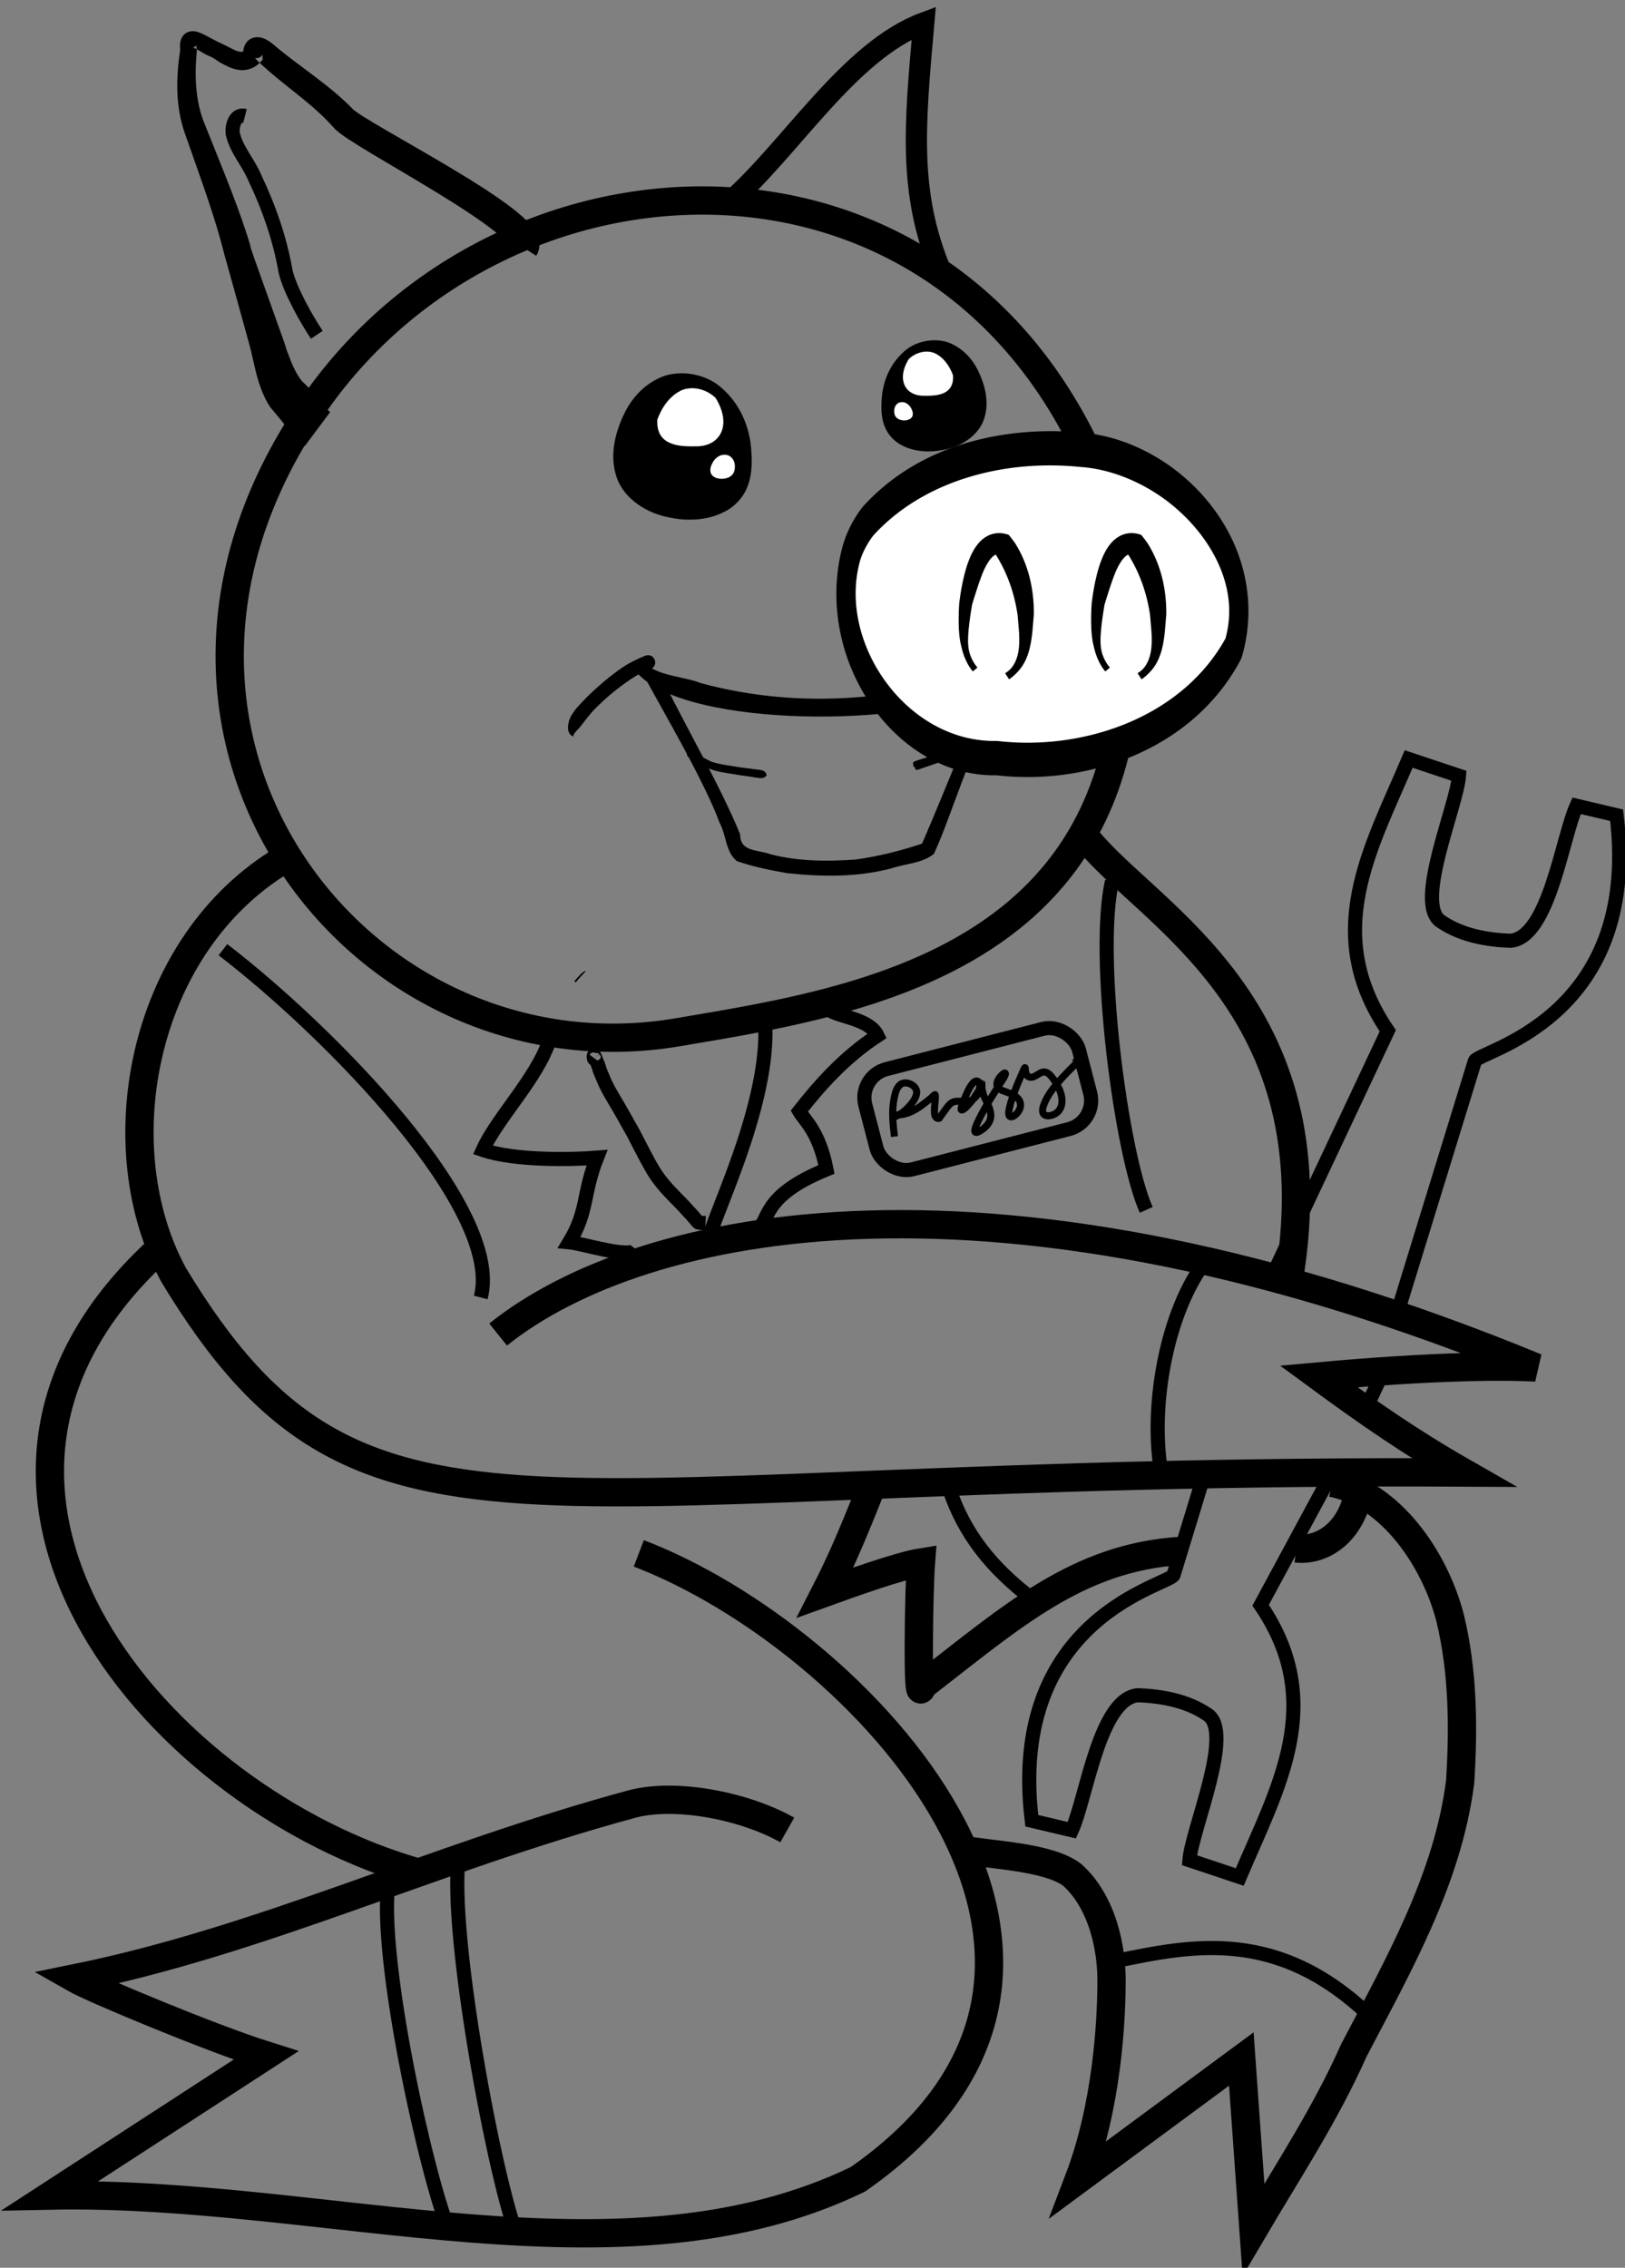 <?xml version="1.0" encoding="UTF-8" standalone="no"?>
<!-- Created with Inkscape (http://www.inkscape.org/) -->

<svg
   xmlns:dc="http://purl.org/dc/elements/1.1/"
   xmlns:cc="http://creativecommons.org/ns#"
   xmlns:rdf="http://www.w3.org/1999/02/22-rdf-syntax-ns#"
   xmlns:svg="http://www.w3.org/2000/svg"
   xmlns="http://www.w3.org/2000/svg"
   xmlns:sodipodi="http://sodipodi.sourceforge.net/DTD/sodipodi-0.dtd"
   xmlns:inkscape="http://www.inkscape.org/namespaces/inkscape"
   width="61.048mm"
   height="85.189mm"
   viewBox="0 0 61.048 85.189"
   id="svg23865"
   version="1.1"
   inkscape:version="0.91+devel r13901"
   sodipodi:docname="maintenance-pig.svg">
  <rect x="0" y="0" width="61.048" height="85.189" fill="#808080" stroke="none"/>
  <defs
     id="defs23867">
    <inkscape:path-effect
       effect="powerstroke"
       id="path-effect9725"
       is_visible="true"
       offset_points="2.947,-1.047"
       sort_points="true"
       interpolator_type="CubicBezierJohan"
       interpolator_beta="0.2"
       start_linecap_type="butt"
       linejoin_type="round"
       miter_limit="4.5"
       end_linecap_type="butt" />
    <inkscape:path-effect
       end_linecap_type="butt"
       miter_limit="4"
       linejoin_type="extrp_arc"
       start_linecap_type="butt"
       interpolator_beta="0.2"
       interpolator_type="CubicBezierFit"
       sort_points="true"
       offset_points="0.135,0.219 | 1.923,0.678 | 3.953,0.181"
       is_visible="true"
       id="path-effect9695"
       effect="powerstroke" />
    <inkscape:path-effect
       end_linecap_type="butt"
       miter_limit="4"
       linejoin_type="extrp_arc"
       start_linecap_type="butt"
       interpolator_beta="0.2"
       interpolator_type="CubicBezierFit"
       sort_points="true"
       offset_points="0.146,0.887 | 5,0.5 | 9.963,1.28"
       is_visible="true"
       id="path-effect9707"
       effect="powerstroke" />
    <inkscape:path-effect
       effect="powerstroke"
       id="path-effect9729"
       is_visible="true"
       offset_points="0.135,0.219 | 1.923,0.678 | 3.953,0.181"
       sort_points="true"
       interpolator_type="CubicBezierFit"
       interpolator_beta="0.2"
       start_linecap_type="butt"
       linejoin_type="extrp_arc"
       miter_limit="4"
       end_linecap_type="butt" />
  </defs>
  <sodipodi:namedview
     id="base"
     pagecolor="#ffffff"
     bordercolor="#666666"
     borderopacity="1.0"
     inkscape:pageopacity="0.0"
     inkscape:pageshadow="2"
     inkscape:zoom="0.98994949"
     inkscape:cx="-239.02743"
     inkscape:cy="58.403925"
     inkscape:document-units="mm"
     inkscape:current-layer="layer1"
     showgrid="false"
     fit-margin-top="0"
     fit-margin-left="0"
     fit-margin-right="0"
     fit-margin-bottom="0"
     inkscape:window-width="1920"
     inkscape:window-height="996"
     inkscape:window-x="0"
     inkscape:window-y="38"
     inkscape:window-maximized="1" />
  <g
     inkscape:label="Layer 1"
     inkscape:groupmode="layer"
     id="layer1"
     transform="translate(-74.343,-174.78)">
    <g
       id="g10230"
       transform="matrix(0.622,0,0,0.622,-83.584,-361.864)"
       style="display:inline;stroke-width:0.854">
      <g
         style="stroke-width:1.844"
         transform="matrix(0.463,0,0,0.463,385.74,469.776)"
         id="g9759">
        <path
           inkscape:connector-curvature="0"
           d="m -199.956,936.115 c -0.627,0.198 -1.216,0.497 -1.783,0.826 -0.861,0.51 -1.664,1.109 -2.459,1.714 -1.001,0.769 -1.937,1.616 -2.83,2.507 -0.744,0.726 -1.339,1.578 -1.986,2.385 -0.305,0.397 -0.718,0.713 -0.948,1.163 0.011,0.042 0.023,0.084 0.034,0.127 0.021,0.021 -0.008,0.051 -0.03,0.03 l 0,0 c -0.06,-0.027 -0.119,-0.054 -0.179,-0.081 -0.073,-0.056 -0.158,-0.099 -0.218,-0.168 -0.461,-0.531 -0.297,-1.342 -0.112,-1.94 0.072,-0.157 0.135,-0.318 0.217,-0.47 0.484,-0.898 1.246,-1.611 1.933,-2.348 0.951,-0.935 1.94,-1.833 2.981,-2.667 0.858,-0.681 1.733,-1.345 2.69,-1.883 0.67,-0.359 1.354,-0.686 2.06,-0.968 1.254,-0.445 1.883,1.328 0.629,1.773 z"
           id="path9743"
           style="display:inline;fill:#000000;fill-opacity:1;stroke:none;stroke-width:2.788;stroke-linecap:round;stroke-linejoin:round;stroke-miterlimit:4;stroke-dasharray:none;stroke-opacity:1" />
        <path
           sodipodi:nodetypes="ccccccc"
           inkscape:connector-curvature="0"
           id="path9745"
           d="m -200.194,935.7 c 2.058,1.368 4.646,1.342 6.906,2.22 13.287,3.576 26.37,2.11 38.568,-2.01 0.765,-0.227 3.199,-0.84 2.083,0.64 -0.851,1.732 -3.116,1.658 -4.686,2.351 -8.158,4.697 -37.653,4.959 -44.223,-2.23 -0.435,-0.824 0.717,-1.629 1.353,-0.97 z"
           style="display:inline;fill:#000000;fill-opacity:1;stroke:none;stroke-width:2.788;stroke-linecap:round;stroke-linejoin:round;stroke-miterlimit:4;stroke-dasharray:none;stroke-opacity:1" />
        <path
           inkscape:connector-curvature="0"
           d="m -147.8,941.726 c -0.384,-0.426 -0.797,-0.825 -1.206,-1.227 -0.469,-0.455 -0.933,-0.916 -1.403,-1.37 -0.501,-0.481 -1.003,-0.96 -1.511,-1.433 -0.449,-0.424 -0.918,-0.825 -1.421,-1.184 -0.361,-0.257 -0.764,-0.435 -1.183,-0.575 -0.246,-0.077 -0.532,-0.1 -0.685,-0.328 -0.129,-0.229 -0.107,-0.494 -0.107,-0.747 -0.028,-0.01 -0.013,-0.05 0.015,-0.04 l 0,0 c 0.057,-0.253 0.114,-0.512 0.337,-0.673 0.339,-0.162 0.712,-0.008 1.046,0.103 0.58,0.219 1.132,0.503 1.621,0.887 0.529,0.422 1.026,0.881 1.514,1.349 0.514,0.49 1.03,0.977 1.528,1.484 0.454,0.468 0.908,0.936 1.364,1.401 0.408,0.406 0.819,0.81 1.249,1.193 0.82,0.818 -0.337,1.978 -1.157,1.16 z"
           id="path9747"
           style="display:inline;fill:#000000;fill-opacity:1;stroke:none;stroke-width:2.788;stroke-linecap:round;stroke-linejoin:round;stroke-miterlimit:4;stroke-dasharray:none;stroke-opacity:1" />
        <path
           sodipodi:nodetypes="cccccccccccccc"
           inkscape:connector-curvature="0"
           id="path9749"
           d="m -197.881,938.274 c 2.824,5.665 7.311,13.511 9.689,19.371 -0.006,2.329 2.311,1.964 3.955,2.586 3.603,0.941 7.388,0.954 11.079,0.696 2.955,-0.406 5.865,-1.136 8.693,-2.078 3.444,-7.932 7.94,-19.577 9.406,-22.231 1.228,-0.615 2.458,0.77 1.279,2.068 -5.054,9.332 -6.62,16.044 -9.142,21.501 -1.511,1.241 -3.724,1.266 -5.548,1.891 -4.428,1.166 -9.06,1.109 -13.58,0.623 -2.216,-0.374 -4.444,-0.844 -6.568,-1.569 -1.495,-1.194 -1.369,-3.413 -2.264,-5.016 -1.905,-5.209 -7.096,-14.065 -9.745,-18.943 0,0 2.03,-0.178 2.745,1.101 z"
           style="display:inline;fill:#000000;fill-opacity:1;stroke:none;stroke-width:2.788;stroke-linecap:round;stroke-linejoin:round;stroke-miterlimit:4;stroke-dasharray:none;stroke-opacity:1" />
        <path
           inkscape:connector-curvature="0"
           d="m -158.026,945.879 c -0.463,0.337 -0.91,0.696 -1.383,1.019 -0.519,0.353 -1.088,0.619 -1.66,0.872 -0.552,0.236 -1.112,0.453 -1.676,0.659 -0.488,0.175 -0.978,0.345 -1.471,0.507 -0.276,0.079 -0.54,0.189 -0.813,0.277 -0.152,0.054 -0.242,0.01 -0.327,-0.117 -0.101,-0.127 0.057,-0.238 -0.145,-0.261 -0.005,0.019 -0.032,0.012 -0.027,-0.007 l 0,0 c -0.143,-0.114 -0.049,-0.203 -0.101,-0.357 -0.032,-0.154 0.005,-0.251 0.154,-0.323 0.288,-0.146 0.6,-0.232 0.908,-0.324 0.481,-0.147 0.96,-0.304 1.435,-0.47 0.542,-0.192 1.08,-0.395 1.605,-0.63 0.516,-0.224 1.022,-0.473 1.505,-0.763 0.467,-0.292 0.926,-0.597 1.358,-0.939 0.606,-0.452 1.245,0.406 0.639,0.858 z"
           id="path9751"
           style="display:inline;fill:#000000;fill-opacity:1;stroke:none;stroke-width:2.788;stroke-linecap:round;stroke-linejoin:round;stroke-miterlimit:4;stroke-dasharray:none;stroke-opacity:1" />
        <path
           inkscape:connector-curvature="0"
           d="m -194.397,946.768 c 0.386,0.246 0.783,0.476 1.179,0.707 0.312,0.191 0.629,0.375 0.957,0.537 0.346,0.177 0.719,0.28 1.095,0.373 0.46,0.106 0.926,0.182 1.391,0.26 0.545,0.093 1.092,0.181 1.639,0.26 0.529,0.074 1.059,0.138 1.588,0.208 0.37,0.047 0.742,0.077 1.109,0.143 0.272,0.054 0.487,0.193 0.631,0.428 0.052,0.165 0.03,0.081 0.063,0.253 0.019,0.006 0.011,0.033 -0.008,0.027 l 0,0 c -0.119,0.127 -0.058,0.066 -0.182,0.182 -0.201,0.13 -0.422,0.186 -0.662,0.157 -0.366,-0.044 -0.73,-0.108 -1.095,-0.16 -0.53,-0.079 -1.059,-0.158 -1.59,-0.233 -0.555,-0.081 -1.108,-0.171 -1.66,-0.266 -0.497,-0.084 -0.996,-0.169 -1.483,-0.303 -0.435,-0.127 -0.864,-0.273 -1.263,-0.492 -0.343,-0.18 -0.678,-0.375 -1.003,-0.588 -0.38,-0.237 -0.766,-0.468 -1.17,-0.662 -0.588,-0.329 -0.123,-1.16 0.465,-0.831 z"
           id="path9753"
           style="display:inline;fill:#000000;fill-opacity:1;stroke:none;stroke-width:2.788;stroke-linecap:round;stroke-linejoin:round;stroke-miterlimit:4;stroke-dasharray:none;stroke-opacity:1" />
        <path
           inkscape:connector-curvature="0"
           d="m -209.761,976.718 c 0.396,-0.427 0.742,-0.915 1.251,-1.216 0.045,-0.018 0.09,-0.035 0.135,-0.053 0.025,-0.017 0.05,0.018 0.024,0.036 l 0,0 c -0.029,0.033 -0.059,0.066 -0.088,0.099 -0.356,0.447 -0.805,0.815 -1.127,1.291 -0.111,0.138 -0.307,-0.02 -0.195,-0.158 z"
           id="path9757"
           style="display:inline;fill:#000000;fill-opacity:1;stroke:none;stroke-width:2.788;stroke-linecap:round;stroke-linejoin:round;stroke-miterlimit:4;stroke-dasharray:none;stroke-opacity:1" />
      </g>
      <path
         sodipodi:nodetypes="cssc"
         inkscape:connector-curvature="0"
         id="path9685"
         d="m 321.065,893.749 c 5.284,26.548 -14.356,29.351 -26.215,31.364 -19.278,3.272 -35.837,-18.145 -21.899,-38.016 11.918,-16.992 39.999,-17.577 48.113,6.652 z"
         style="fill:none;fill-rule:evenodd;stroke:#000000;stroke-width:1.709;stroke-linecap:butt;stroke-linejoin:miter;stroke-miterlimit:4;stroke-dasharray:none;stroke-opacity:1" />
      <g
         id="g9687"
         transform="matrix(-0.555,0,0,0.991,563.867,315.242)"
         style="stroke-width:1.152">
        <path
           inkscape:connector-curvature="0"
           id="path9689"
           d="m 441.33,597.678 c -6.014,-0.653 -11.622,-2.509 -14.794,-4.899 -1.967,-1.482 -1.997,-1.524 -1.991,-2.889 0.007,-1.799 0.817,-3.107 2.977,-4.81 1.982,-1.563 5.801,-3.139 9.287,-3.833 3.151,-0.628 11.2,-0.636 15.159,-0.016 5.139,0.805 9.472,2.253 11.81,3.946 4.787,3.466 -0.11,10.343 -8.639,12.134 -2.296,0.482 -10.692,0.705 -13.81,0.367 z"
           style="fill:#ffffff;fill-opacity:1;stroke:none;stroke-width:3.456;stroke-linecap:round;stroke-linejoin:round;stroke-miterlimit:4;stroke-dasharray:none;stroke-opacity:1" />
        <path
           inkscape:connector-curvature="0"
           d="m 466.83,585.858 c 0.815,1.735 0.832,3.548 0.199,5.245 -0.625,1.676 -1.869,3.209 -3.486,4.484 -3.249,2.563 -8.15,4.218 -13.504,4.164 -5.016,0.324 -10.282,-0.088 -14.878,-1.182 -4.954,-1.18 -9.077,-3.132 -11.654,-5.825 a 1.047,1.047 0 0 1 -0.173,-0.242 c -0.974,-1.88 -0.858,-3.72 -0.105,-5.319 0.8,-1.698 2.3,-3.111 3.954,-4.214 3.715,-2.478 8.451,-3.648 12.031,-3.99 0.512,-0.049 1.043,-0.086 1.59,-0.107 5.586,-0.321 16.462,-0.029 23.805,4.518 a 1.046,1.047 79.107 0 1 0.07,0.047 c 0.827,0.61 1.653,1.413 2.142,2.403 z m -1.886,0.908 c -0.279,-0.566 -0.804,-1.121 -1.474,-1.62 -3.344,-2.06 -7.681,-3.202 -11.722,-3.771 -4.064,-0.572 -7.898,-0.583 -10.833,-0.414 a 1.048,1.045 42.142 0 1 -0.02,9.4e-4 c -0.509,0.02 -1.004,0.054 -1.482,0.1 -3.365,0.322 -7.733,1.423 -11.069,3.648 -1.492,0.995 -2.648,2.148 -3.222,3.365 -0.485,1.03 -0.571,2.135 0.004,3.333 2.199,2.233 5.837,4.01 10.519,5.125 4.389,1.045 9.461,1.443 14.296,1.127 a 1.046,1.048 43.507 0 1 0.081,-0.002 c 4.96,0.058 9.393,-1.481 12.224,-3.714 1.408,-1.11 2.353,-2.341 2.812,-3.569 0.451,-1.208 0.44,-2.427 -0.123,-3.627 z"
           id="path9691"
           inkscape:original-d="m 465.88286,586.30273 c 2.77711,5.90934 -5.45337,12.52253 -15.87156,12.40057 -9.60717,0.62851 -20.76283,-1.4759 -25.74798,-6.68347 -3.1336,-6.05131 6.93774,-11.72937 16.59177,-12.10363 8.18209,-0.47123 17.3635,0.7457 23.20311,4.36255 0.81198,0.59874 1.45913,1.28327 1.82466,2.02398 z"
           inkscape:path-effect="#path-effect9725"
           style="display:inline;fill:#000000;fill-rule:evenodd;stroke:none;stroke-width:4.33;stroke-linecap:butt;stroke-linejoin:miter;stroke-miterlimit:4;stroke-dasharray:none;stroke-opacity:1" />
      </g>
      <path
         style="display:inline;fill:#000000;fill-rule:evenodd;stroke:none;stroke-width:0.784px;stroke-linecap:butt;stroke-linejoin:miter;stroke-opacity:1"
         d="m 314.85,903.8 c 0.189,-0.125 0.343,-0.274 0.487,-0.42 0.394,-0.4 0.615,-0.897 0.749,-1.423 0.179,-0.706 0.201,-1.489 0.26,-2.1 0,0 -0.001,0.015 -0.001,0.015 1.7e-4,-0.017 2.9e-4,-0.035 3.7e-4,-0.052 0.006,-1.431 -0.307,-2.935 -1.132,-4.241 -0.074,-0.106 -0.15,-0.209 -0.228,-0.309 -0.052,-0.067 -0.104,-0.132 -0.158,-0.197 -0.071,-0.025 -0.143,-0.046 -0.216,-0.063 -0.678,-0.152 -1.195,0.135 -1.526,0.478 -0.355,0.368 -0.579,0.874 -0.722,1.274 -0.357,1.002 -0.499,2.242 -0.514,2.362 -0.005,0.037 -0.009,0.074 -0.013,0.111 0.001,-0.021 0.003,-0.042 0.004,-0.062 -0.122,1.815 0.083,2.481 0.138,2.7 0.032,0.126 0.182,0.858 0.683,1.451 l 0.277,-0.234 c -0.471,-0.557 -0.535,-1.116 -0.551,-1.289 -0.021,-0.219 -0.068,-0.782 0.224,-2.498 0.043,-0.155 0.483,-1.604 0.736,-2.14 0.166,-0.352 0.359,-0.654 0.56,-0.812 0.053,-0.042 0.099,-0.068 0.141,-0.083 0.006,0.011 0.012,0.021 0.018,0.032 0.671,1.072 1.104,2.299 1.293,3.586 l -0.001,-0.037 c 0.051,0.676 0.148,1.349 0.09,1.995 -0.041,0.459 -0.161,0.889 -0.438,1.245 -0.104,0.133 -0.243,0.241 -0.4,0.345 l 0.241,0.366 z"
         id="path9693"
         inkscape:connector-curvature="0"
         sodipodi:nodetypes="ccccc"
         inkscape:path-effect="#path-effect9695"
         inkscape:original-d="m 314.72901,903.6172 c 1.2789,-0.84268 1.11163,-2.47927 1.12178,-3.76397 -0.0983,-1.473 -0.52953,-2.95215 -1.40606,-4.20538 -1.50235,-0.38952 -1.99992,2.70516 -2.21689,3.57204 -0.22727,1.92199 -0.17916,3.10113 0.57091,3.98789" />
      <g
         style="display:inline;stroke-width:1.952"
         id="g9697"
         transform="matrix(0.316,0,0,0.316,156.755,888.988)">
        <path
           inkscape:connector-curvature="0"
           id="path9699"
           d="m 435.845,-11.465 c -0.452,0.076 -0.902,0.179 -1.342,0.315 -3.753,1.335 -6.288,4.196 -7.723,7.169 -1.906,3.915 -2.888,8.297 -1.45,12.359 1.341,3.833 5.521,6.822 10.394,7.632 3.344,0.667 7.116,0.424 10.096,-1.126 2.275,-1.125 3.825,-3.008 4.544,-5.028 0.97,-2.624 0.819,-5.387 0.533,-8.06 -0.558,-4.12 -2.471,-8.24 -6.199,-11.162 -2.297,-1.747 -5.688,-2.63 -8.854,-2.099 z"
           style="fill:#000000;fill-opacity:1;stroke:none;stroke-width:7.145;stroke-linecap:round;stroke-linejoin:round;stroke-miterlimit:4;stroke-dasharray:none;stroke-opacity:1" />
        <path
           id="path9701"
           d="m 438.646,-8.661 c 1.976,-0.393 4.111,0.349 5.571,1.771 3.265,5.336 0.726,9.425 -4.013,9.228 -3.884,0.109 -7.391,-0.632 -7.138,-5.104 0.862,-2.364 2.413,-4.627 4.746,-5.657 0.273,-0.104 0.552,-0.182 0.834,-0.238 z"
           style="fill:#ffffff;fill-opacity:1;stroke:none;stroke-width:6.496;stroke-linecap:round;stroke-linejoin:round;stroke-miterlimit:4;stroke-dasharray:none;stroke-opacity:1"
           inkscape:connector-curvature="0" />
        <path
           id="path9703"
           d="m 445.171,4.068 c 0.638,-0.22 1.343,-0.126 1.779,0.172 0.617,0.437 0.896,1.092 0.935,1.764 0.012,0.437 -0.002,0.89 -0.211,1.334 -0.157,0.341 -0.457,0.67 -0.876,0.883 -0.55,0.291 -1.221,0.376 -1.803,0.306 -0.851,-0.075 -1.548,-0.519 -1.73,-1.134 -0.196,-0.652 0.041,-1.385 0.435,-2.052 0.297,-0.507 0.787,-1.008 1.47,-1.273 z"
           style="fill:#ffffff;fill-opacity:1;stroke:none;stroke-width:6.496;stroke-linecap:round;stroke-linejoin:round;stroke-miterlimit:4;stroke-dasharray:none;stroke-opacity:1"
           inkscape:connector-curvature="0" />
      </g>
      <path
         style="display:inline;fill:#000000;fill-rule:evenodd;stroke:none;stroke-width:0.854px;stroke-linecap:butt;stroke-linejoin:miter;stroke-opacity:1"
         d="m 286.288,878.221 c 0.222,-0.343 0.227,-0.715 0.149,-1.012 -0.071,-0.274 -0.217,-0.51 -0.358,-0.696 -0.051,-0.067 -0.105,-0.133 -0.162,-0.197 -0.269,-0.304 -0.627,-0.618 -1.023,-0.927 -0.957,-0.748 -2.303,-1.601 -3.668,-2.419 -1.368,-0.82 -2.805,-1.635 -3.929,-2.29 -0.568,-0.331 -1.054,-0.619 -1.426,-0.853 -0.197,-0.124 -0.323,-0.209 -0.447,-0.298 -0.117,-0.084 -0.172,-0.129 -0.169,-0.125 -1.421,-1.494 -3.491,-2.769 -4.851,-3.955 -0.124,-0.104 -0.274,-0.212 -0.432,-0.293 -0.143,-0.073 -0.373,-0.163 -0.632,-0.133 -0.321,0.037 -0.554,0.244 -0.663,0.501 -0.049,0.115 -0.073,0.236 -0.082,0.357 -0.025,0.01 -0.049,0.015 -0.073,0.018 -0.09,0.011 -0.219,-0.007 -0.408,-0.081 0.066,0.026 -1.252,-0.625 -1.31,-0.646 l 0.045,0.019 c -0.164,-0.075 -0.705,-0.413 -1.048,-0.501 -0.107,-0.028 -0.249,-0.05 -0.402,-0.023 -0.167,0.029 -0.33,0.116 -0.449,0.272 -0.186,0.245 -0.197,0.577 -0.166,0.872 -0.284,1.829 -0.253,3.515 0.298,5.055 1.089,3.103 1.813,5.037 2.413,7.431 0,0 0.002,0.009 0.002,0.009 0,0 0.018,0.055 0.018,0.055 0.026,0.079 1.776,6.375 1.559,5.66 l -0.007,-0.022 c 0.254,1.048 0.309,1.433 0.561,2.14 0.188,0.53 0.397,0.928 0.609,1.243 0,0 0.004,0.006 0.004,0.006 0.039,0.045 0.078,0.089 0.117,0.135 0.298,0.348 0.347,0.42 0.888,1.079 0.148,0.181 0.626,0.781 1.067,1.109 l 1.53,-2.053 c -0.126,-0.094 -0.377,-0.388 -0.626,-0.686 -0.462,-0.553 -0.728,-0.865 -1.086,-1.19 -0.104,-0.132 -0.228,-0.31 -0.36,-0.557 -0.273,-0.51 -0.333,-0.748 -0.754,-1.842 l 0.207,0.538 -0.214,-0.56 c 1.025,2.682 -2.58,-7.202 -1.929,-5.569 l 0.021,0.064 c -0.737,-2.459 -1.573,-4.425 -2.785,-7.462 -0.549,-1.257 -0.697,-2.731 -0.532,-4.509 0.002,-0.027 0.005,-0.054 0.008,-0.081 -0.003,-0.017 -0.006,-0.035 -0.009,-0.052 -0.046,-0.299 0.013,-0.295 -0.046,-0.218 -0.046,0.06 -0.113,0.094 -0.168,0.103 -0.04,0.007 -0.051,-0.002 -0.017,0.007 0.215,0.058 0.449,0.247 0.849,0.454 0,0 0.016,0.008 0.016,0.008 0.01,0.004 0.019,0.008 0.029,0.011 0.585,0.237 0.444,0.318 1.244,0.683 0.252,0.115 0.562,0.219 0.901,0.207 0.355,-0.013 0.694,-0.152 0.992,-0.438 0.068,-0.065 0.131,-0.135 0.188,-0.21 -0.015,-0.073 -0.021,-0.148 -0.02,-0.223 0.004,-0.152 0.031,-0.139 0.018,-0.101 -0.03,0.094 -0.151,0.218 -0.326,0.245 -0.125,0.019 -0.163,-0.017 -0.129,0.019 0.048,0.051 0.062,0.055 0.154,0.16 1.701,1.603 3.214,2.47 4.598,4.032 0.107,0.121 0.259,0.248 0.395,0.35 0.138,0.104 0.335,0.239 0.523,0.362 0.396,0.26 0.901,0.57 1.467,0.909 1.144,0.686 2.537,1.494 3.887,2.322 1.352,0.829 2.611,1.648 3.467,2.333 0.356,0.285 0.615,0.526 0.776,0.715 0.032,0.037 0.058,0.07 0.08,0.1 0.072,0.097 0.069,0.119 0.058,0.078 -0.017,-0.065 -0.032,-0.231 0.078,-0.401 l 1.49,0.962 z"
         id="path9705"
         inkscape:connector-curvature="0"
         sodipodi:nodetypes="ccccccccccc"
         inkscape:path-effect="#path-effect9707"
         inkscape:original-d="m 285.54233,877.7399 c 0.8968,-1.38978 -9.96275,-6.77878 -10.88397,-7.79402 -1.40091,-1.5215 -3.19233,-2.60148 -4.71766,-3.98685 -0.41242,-0.38966 -0.79768,-0.49608 -0.76758,0.20173 -0.78397,0.78539 -1.75897,-0.21748 -2.54933,-0.51604 -0.57405,-0.28286 -1.50935,-1.04937 -1.33673,0.17682 -0.20323,1.60682 -0.19188,3.27612 0.40862,4.80393 0.92349,2.46373 1.90073,4.91144 2.6008,7.45146 0.67234,1.84348 1.11046,3.75905 1.74394,5.61455 0.3178,1.0057 0.56226,2.09647 1.19447,2.95441 0.69319,0.69438 1.34524,1.66956 1.84072,2.03871" />
      <path
         sodipodi:nodetypes="ccccc"
         inkscape:connector-curvature="0"
         id="path9709"
         d="m 268.701,869.769 c -0.595,-0.148 -0.801,0.61 -0.743,1.068 0.223,0.993 0.959,1.76 1.34,2.688 0.853,1.787 1.508,3.676 1.851,5.628 0.244,1.096 1.257,2.9 1.889,3.839"
         style="display:inline;fill:none;fill-rule:evenodd;stroke:#000000;stroke-width:0.854px;stroke-linecap:butt;stroke-linejoin:miter;stroke-opacity:1" />
      <path
         sodipodi:nodetypes="ccc"
         inkscape:connector-curvature="0"
         id="path9711"
         d="m 297.995,874.961 c 3.669,-3.221 7.211,-9.134 11.701,-10.807 -0.555,6.323 -0.993,10.522 1.274,15.551"
         style="fill:none;fill-rule:evenodd;stroke:#000000;stroke-width:1.282;stroke-linecap:butt;stroke-linejoin:miter;stroke-miterlimit:4;stroke-dasharray:none;stroke-opacity:1" />
      <path
         inkscape:original-d="m 322.72901,903.6172 c 1.2789,-0.84268 1.11163,-2.47927 1.12178,-3.76397 -0.0983,-1.473 -0.52953,-2.95215 -1.40606,-4.20538 -1.50235,-0.38952 -1.99992,2.70516 -2.21689,3.57204 -0.22727,1.92199 -0.17916,3.10113 0.57091,3.98789"
         inkscape:path-effect="#path-effect9729"
         sodipodi:nodetypes="ccccc"
         inkscape:connector-curvature="0"
         id="path9727"
         d="m 322.85,903.8 c 0.189,-0.125 0.343,-0.274 0.487,-0.42 0.394,-0.4 0.615,-0.897 0.749,-1.423 0.179,-0.706 0.201,-1.489 0.26,-2.1 0,0 -0.001,0.015 -0.001,0.015 1.7e-4,-0.017 2.9e-4,-0.035 3.7e-4,-0.052 0.006,-1.431 -0.307,-2.935 -1.132,-4.241 -0.074,-0.106 -0.15,-0.209 -0.228,-0.309 -0.052,-0.067 -0.104,-0.132 -0.158,-0.197 -0.071,-0.025 -0.143,-0.046 -0.216,-0.063 -0.678,-0.152 -1.195,0.135 -1.526,0.478 -0.355,0.368 -0.579,0.874 -0.722,1.274 -0.357,1.002 -0.499,2.242 -0.514,2.362 -0.005,0.037 -0.009,0.074 -0.013,0.111 0.001,-0.021 0.003,-0.042 0.004,-0.062 -0.122,1.815 0.083,2.481 0.138,2.7 0.032,0.126 0.182,0.858 0.683,1.451 l 0.277,-0.234 c -0.471,-0.557 -0.535,-1.116 -0.551,-1.289 -0.021,-0.219 -0.068,-0.782 0.224,-2.498 0.043,-0.155 0.483,-1.604 0.736,-2.14 0.166,-0.352 0.359,-0.654 0.56,-0.812 0.053,-0.042 0.099,-0.068 0.141,-0.083 0.006,0.011 0.012,0.021 0.018,0.032 0.671,1.072 1.104,2.299 1.293,3.586 l -0.001,-0.037 c 0.051,0.676 0.148,1.349 0.09,1.995 -0.041,0.459 -0.161,0.889 -0.438,1.245 -0.104,0.133 -0.243,0.241 -0.4,0.345 l 0.241,0.366 z"
         style="display:inline;fill:#000000;fill-rule:evenodd;stroke:none;stroke-width:0.784px;stroke-linecap:butt;stroke-linejoin:miter;stroke-opacity:1" />
      <g
         transform="matrix(-0.24,0,0,0.24,415.402,886.11)"
         id="g9731"
         style="display:inline;stroke-width:2.566">
        <path
           style="fill:#000000;fill-opacity:1;stroke:none;stroke-width:9.391;stroke-linecap:round;stroke-linejoin:round;stroke-miterlimit:4;stroke-dasharray:none;stroke-opacity:1"
           d="m 435.845,-11.465 c -0.452,0.076 -0.902,0.179 -1.342,0.315 -3.753,1.335 -6.288,4.196 -7.723,7.169 -1.906,3.915 -2.888,8.297 -1.45,12.359 1.341,3.833 5.521,6.822 10.394,7.632 3.344,0.667 7.116,0.424 10.096,-1.126 2.275,-1.125 3.825,-3.008 4.544,-5.028 0.97,-2.624 0.819,-5.387 0.533,-8.06 -0.558,-4.12 -2.471,-8.24 -6.199,-11.162 -2.297,-1.747 -5.688,-2.63 -8.854,-2.099 z"
           id="path9733"
           inkscape:connector-curvature="0" />
        <path
           inkscape:connector-curvature="0"
           style="fill:#ffffff;fill-opacity:1;stroke:none;stroke-width:8.537;stroke-linecap:round;stroke-linejoin:round;stroke-miterlimit:4;stroke-dasharray:none;stroke-opacity:1"
           d="m 438.646,-8.661 c 1.976,-0.393 4.111,0.349 5.571,1.771 3.265,5.336 0.726,9.425 -4.013,9.228 -3.884,0.109 -7.391,-0.632 -7.138,-5.104 0.862,-2.364 2.413,-4.627 4.746,-5.657 0.273,-0.104 0.552,-0.182 0.834,-0.238 z"
           id="path9736" />
        <path
           inkscape:connector-curvature="0"
           style="fill:#ffffff;fill-opacity:1;stroke:none;stroke-width:8.537;stroke-linecap:round;stroke-linejoin:round;stroke-miterlimit:4;stroke-dasharray:none;stroke-opacity:1"
           d="m 445.171,4.068 c 0.638,-0.22 1.343,-0.126 1.779,0.172 0.617,0.437 0.896,1.092 0.935,1.764 0.012,0.437 -0.002,0.89 -0.211,1.334 -0.157,0.341 -0.457,0.67 -0.876,0.883 -0.55,0.291 -1.221,0.376 -1.803,0.306 -0.851,-0.075 -1.548,-0.519 -1.73,-1.134 -0.196,-0.652 0.041,-1.385 0.435,-2.052 0.297,-0.507 0.787,-1.008 1.47,-1.273 z"
           id="path9739" />
      </g>
      <path
         sodipodi:nodetypes="cccccc"
         inkscape:connector-curvature="0"
         id="path9770"
         d="m 270.65,914.917 c -8.298,5.284 -10.409,17.258 -6.257,24.861 11.544,19.121 21.466,11.607 77.908,11.926 -3.207,-1.834 -5.749,-3.6 -8.753,-5.805 6.985,-0.639 11.299,-0.645 13.129,-0.536 -32.52,-13.391 -53.988,-8.957 -62.69,-1.993"
         style="fill:none;fill-rule:evenodd;stroke:#000000;stroke-width:1.709;stroke-linecap:butt;stroke-linejoin:miter;stroke-miterlimit:4;stroke-dasharray:none;stroke-opacity:1" />
      <g
         id="g9781"
         style="stroke-width:0.854">
        <path
           style="fill:none;fill-rule:evenodd;stroke:#000000;stroke-width:0.854px;stroke-linecap:butt;stroke-linejoin:miter;stroke-opacity:1"
           d="m 330.895,939.524 6.827,-14.5 c -4.019,-5.908 -1.046,-10.979 1.263,-16.413 l 3.038,1.015 c -0.136,1.84 -2.747,7.793 -1.071,8.808 1.21,0.823 2.743,1.102 4.186,1.156 2.327,-0.217 3.108,-6.217 3.987,-8.153 l 2.418,0.571 c 1.526,12.459 -8.582,14.277 -8.568,14.869 l -4.65,15.103"
           id="path9774"
           inkscape:connector-curvature="0"
           sodipodi:nodetypes="cccccccccc" />
        <path
           sodipodi:nodetypes="cccccccccc"
           inkscape:connector-curvature="0"
           id="path9777"
           d="m 334.495,951.47 -4.452,8.25 c 4.019,5.908 1.046,10.979 -1.263,16.413 l -3.038,-1.015 c 0.136,-1.84 2.747,-7.793 1.071,-8.808 -1.21,-0.823 -2.743,-1.102 -4.186,-1.156 -2.327,0.217 -3.108,6.217 -3.987,8.153 l -2.418,-0.571 c -1.526,-12.459 8.582,-14.277 8.568,-14.869 l 1.9,-6.228"
           style="fill:none;fill-rule:evenodd;stroke:#000000;stroke-width:0.854px;stroke-linecap:butt;stroke-linejoin:miter;stroke-opacity:1" />
        <path
           style="fill:none;fill-rule:evenodd;stroke:#000000;stroke-width:0.854px;stroke-linecap:butt;stroke-linejoin:miter;stroke-opacity:1"
           d="m 336.5,947.625 1,-2.125"
           id="path9779"
           inkscape:connector-curvature="0" />
      </g>
      <path
         sodipodi:nodetypes="cc"
         inkscape:connector-curvature="0"
         id="path9786"
         d="m 324.039,951.727 c -0.71,-4.137 0.373,-9.788 2.667,-12.78"
         style="fill:none;fill-rule:evenodd;stroke:#000000;stroke-width:0.854px;stroke-linecap:butt;stroke-linejoin:miter;stroke-opacity:1" />
      <path
         sodipodi:nodetypes="csccccc"
         inkscape:connector-curvature="0"
         id="path9793"
         d="m 301.453,973.292 c -2.569,-1.452 -6.753,-2.28 -9.408,-1.559 -12.12,3.293 -22.189,8.194 -33.645,10.522 1.066,0.609 8.229,3.605 11.566,4.655 l -13.031,8.462 c 16.573,-0.34 34.54,5.927 48.785,-0.983 18.761,-13.07 0.002,-32.749 -13.235,-37.801"
         style="fill:none;fill-rule:evenodd;stroke:#000000;stroke-width:1.709;stroke-linecap:butt;stroke-linejoin:miter;stroke-miterlimit:4;stroke-dasharray:none;stroke-opacity:1" />
      <path
         sodipodi:nodetypes="cc"
         inkscape:connector-curvature="0"
         id="path9797"
         d="m 280.992,997.39 c -1.295,-3.113 -4.273,-16.34 -3.628,-20.992"
         style="fill:none;fill-rule:evenodd;stroke:#000000;stroke-width:0.854px;stroke-linecap:butt;stroke-linejoin:miter;stroke-opacity:1" />
      <path
         style="fill:none;fill-rule:evenodd;stroke:#000000;stroke-width:0.854px;stroke-linecap:butt;stroke-linejoin:miter;stroke-opacity:1"
         d="m 285.168,997.877 c -1.295,-3.113 -4.2,-18.328 -3.555,-22.98"
         id="path9806"
         inkscape:connector-curvature="0"
         sodipodi:nodetypes="cc" />
      <path
         sodipodi:nodetypes="cc"
         inkscape:connector-curvature="0"
         id="path9808"
         d="M 279.264,975.897 C 263.582,971.496 247.733,952.935 263.31,938.412"
         style="fill:none;fill-rule:evenodd;stroke:#000000;stroke-width:1.709;stroke-linecap:butt;stroke-linejoin:miter;stroke-miterlimit:4;stroke-dasharray:none;stroke-opacity:1" />
      <path
         sodipodi:nodetypes="cccccccccc"
         inkscape:connector-curvature="0"
         id="path9823"
         d="m 334.351,952.327 c 3.552,0.699 6.228,4.619 7.141,8.18 0.777,3.213 0.809,6.579 0.602,9.863 -0.742,5.872 -3.735,11.095 -6.431,16.251 -1.676,3.787 -3.957,7.25 -6.052,10.807 l -0.735,-10.304 -9.802,7.241 c 1.68,-4.415 1.946,-9.433 1.961,-11.708 0.054,-2.254 -0.586,-5.072 -2.391,-6.667 -1.456,-1.091 -4.955,-1.182 -6.575,-1.506"
         style="fill:none;fill-rule:evenodd;stroke:#000000;stroke-width:1.709;stroke-linecap:butt;stroke-linejoin:miter;stroke-miterlimit:4;stroke-dasharray:none;stroke-opacity:1" />
      <path
         sodipodi:nodetypes="cc"
         inkscape:connector-curvature="0"
         id="path9825"
         d="m 321.301,981.203 c 4.569,-0.936 9.751,-2.054 15.383,3.363"
         style="fill:none;fill-rule:evenodd;stroke:#000000;stroke-width:0.854px;stroke-linecap:butt;stroke-linejoin:miter;stroke-opacity:1" />
      <path
         sodipodi:nodetypes="cc"
         inkscape:connector-curvature="0"
         id="path9841"
         d="m 319.583,913.479 c 3.723,4.596 14.869,10.038 12.18,26.483"
         style="fill:none;fill-rule:evenodd;stroke:#000000;stroke-width:1.709;stroke-linecap:butt;stroke-linejoin:miter;stroke-miterlimit:4;stroke-dasharray:none;stroke-opacity:1" />
      <path
         sodipodi:nodetypes="ccccc"
         inkscape:connector-curvature="0"
         id="path9858"
         d="m 306.508,952.654 c -1.221,3.079 -1.875,4.561 -2.766,6.301 1.413,-0.51 4.462,-1.611 5.784,-1.821 -0.123,1.58 -0.243,8.975 0.06,7.472 5.418,-4.182 9.362,-7.765 15.61,-8.168"
         style="fill:none;fill-rule:evenodd;stroke:#000000;stroke-width:1.709;stroke-linecap:butt;stroke-linejoin:miter;stroke-miterlimit:4;stroke-dasharray:none;stroke-opacity:1" />
      <path
         sodipodi:nodetypes="cc"
         inkscape:connector-curvature="0"
         id="path9860"
         d="m 332.189,956.289 c 1.646,0.188 3.551,-1.079 3.849,-3.943"
         style="fill:none;fill-rule:evenodd;stroke:#000000;stroke-width:1.709;stroke-linecap:butt;stroke-linejoin:miter;stroke-miterlimit:4;stroke-dasharray:none;stroke-opacity:1" />
      <path
         sodipodi:nodetypes="cc"
         inkscape:connector-curvature="0"
         id="path9864"
         d="m 316.291,959.369 c -2.52,-1.901 -4.139,-3.967 -5.041,-6.635"
         style="fill:none;fill-rule:evenodd;stroke:#000000;stroke-width:0.854px;stroke-linecap:butt;stroke-linejoin:miter;stroke-opacity:1" />
      <rect
         transform="matrix(0.969,-0.249,0.252,0.968,0,0)"
         ry="1.786"
         y="974.423"
         x="62.086"
         height="6.252"
         width="13.319"
         id="rect9871"
         style="fill:none;fill-opacity:1;stroke:#000000;stroke-width:0.854;stroke-linecap:round;stroke-linejoin:round;stroke-miterlimit:4;stroke-dasharray:none;stroke-opacity:1" />
      <path
         sodipodi:nodetypes="ccsccccccscccccccccccccccscccccccccscccccccccccccccccccccscccc"
         inkscape:connector-curvature="0"
         id="path9873"
         d="m 307.926,931.416 c -0.089,-0.766 -0.178,-1.541 -0.021,-2.305 0.061,-0.294 0.141,-0.693 0.42,-0.868 0.336,-0.21 0.952,0.085 0.943,0.498 -0.01,0.446 -0.529,0.965 -0.86,1.222 -0.03,0.023 -0.382,0.253 -0.42,0.231 -0.067,-0.04 0.084,-0.08 0.093,-0.082 0.098,-0.021 0.196,-0.012 0.295,-0.026 0.108,-0.015 0.223,-0.048 0.326,-0.082 0.385,-0.127 0.735,-0.364 1.051,-0.611 0.138,-0.108 0.279,-0.212 0.409,-0.329 0.028,-0.025 0.173,-0.178 0.212,-0.185 0.035,-0.006 0.022,0.225 0.021,0.257 -0.002,0.036 -0.007,0.072 -0.01,0.108 -0.024,0.256 -0.075,0.618 -0.021,0.868 0.026,0.12 0.128,0.243 0.264,0.2 0.78,-1.083 0.66,-1.091 1.72,-0.991 0.328,-0.106 0.616,-0.356 0.704,-0.698 0.028,-0.107 0.04,-0.309 0.005,-0.416 -0.066,-0.203 -0.241,-0.18 -0.368,-0.046 -0.233,0.246 -0.367,0.576 -0.497,0.883 -0.067,0.158 -0.136,0.314 -0.186,0.477 -0.006,0.019 -0.056,0.18 -0.057,0.216 -0.007,0.199 0.269,-0.061 0.3,-0.092 0.176,-0.174 0.347,-0.371 0.487,-0.575 0.075,-0.109 0.144,-0.223 0.218,-0.334 0.086,-0.13 0.148,-0.264 0.212,-0.406 0.012,-0.027 0.022,-0.054 0.031,-0.082 0.004,-0.013 -0.003,-0.045 0.01,-0.041 0.005,0.002 -0.002,0.208 0,0.231 0.009,0.132 0.039,0.274 0.078,0.4 0.085,0.277 0.251,0.521 0.352,0.791 0.192,0.513 0.144,0.88 -0.275,1.258 -0.096,0.086 -0.378,0.295 -0.518,0.277 -0.2,-0.026 0.123,-0.65 0.155,-0.719 0.28,-0.588 0.619,-1.144 0.969,-1.694 0.106,-0.166 0.204,-0.337 0.311,-0.503 0.054,-0.084 0.399,-0.545 0.342,-0.657 -0.038,-0.075 -0.235,0.13 -0.254,0.149 -0.138,0.146 -0.294,0.384 -0.243,0.595 0.058,0.245 0.365,0.314 0.57,0.39 0.286,0.106 0.641,0.239 0.787,0.529 0.157,0.311 -0.016,0.672 -0.275,0.868 -0.067,0.051 -0.178,0.123 -0.269,0.098 -0.187,-0.052 -0.085,-0.435 -0.062,-0.544 0.072,-0.346 0.19,-0.677 0.316,-1.006 0.099,-0.258 0.198,-0.512 0.311,-0.765 0.056,-0.125 0.11,-0.25 0.166,-0.375 0.04,-0.09 0.071,-0.199 0.135,-0.277 0.027,-0.034 0.03,0.166 0.031,0.175 0.027,0.163 0.068,0.354 0.259,0.395 0.328,0.071 0.577,-0.324 0.891,-0.308 0.238,0.013 0.422,0.266 0.549,0.436 0.33,0.441 0.667,1.16 0.435,1.709 -0.114,0.268 -0.349,0.437 -0.632,0.488 -0.117,0.021 -0.251,0.024 -0.352,-0.051 -0.21,-0.156 -0.075,-0.512 0,-0.698 0.179,-0.444 0.478,-0.84 0.782,-1.206 0.194,-0.234 0.405,-0.454 0.616,-0.672 0.104,-0.114 0.219,-0.218 0.326,-0.329 0.069,-0.071 0.209,-0.193 0.228,-0.303 0.014,-0.08 -0.065,-0.172 -0.104,-0.231"
         style="fill:none;fill-rule:evenodd;stroke:#000000;stroke-width:0.427;stroke-linecap:butt;stroke-linejoin:miter;stroke-miterlimit:4;stroke-dasharray:none;stroke-opacity:1" />
      <path
         sodipodi:nodetypes="cc"
         inkscape:connector-curvature="0"
         id="path9875"
         d="m 300.067,924 c 0.579,4.71 -2.777,11.552 -3.253,13.274"
         style="fill:none;fill-rule:evenodd;stroke:#000000;stroke-width:0.854px;stroke-linecap:butt;stroke-linejoin:miter;stroke-opacity:1" />
      <path
         sodipodi:nodetypes="ccccc"
         inkscape:connector-curvature="0"
         id="path9877"
         d="m 299.627,936.991 c 0.829,-0.446 0.142,-1.938 4.193,-3.593 -0.457,-2.323 -1.344,-2.975 -1.647,-3.515 1.201,-1.526 2.698,-3.239 4.727,-4.565 -0.596,-1.248 -3.188,-1.124 -3.004,-1.85"
         style="fill:none;fill-rule:evenodd;stroke:#000000;stroke-width:0.854px;stroke-linecap:butt;stroke-linejoin:miter;stroke-opacity:1" />
      <path
         inkscape:connector-curvature="0"
         id="path9886"
         d="m 296.512,936.634 c -0.139,-0.008 -0.28,0.005 -0.416,-0.024 -0.034,-0.007 -0.329,-0.37 -0.367,-0.415 -0.119,-0.14 -0.109,-0.114 -0.239,-0.256 -0.142,-0.155 -0.281,-0.314 -0.428,-0.464 -0.511,-0.519 -1.025,-1.026 -1.449,-1.622 -0.173,-0.243 -0.326,-0.502 -0.471,-0.762 -0.34,-0.61 -0.648,-1.236 -0.972,-1.854 -0.157,-0.299 -0.111,-0.191 -0.275,-0.488 -0.205,-0.37 -0.411,-0.739 -0.624,-1.104 -0.334,-0.572 -0.698,-1.133 -0.942,-1.75 -0.074,-0.188 -0.168,-0.375 -0.232,-0.567 -0.007,-0.022 -0.006,-0.045 -0.012,-0.067 -0.025,-0.091 -0.067,-0.18 -0.098,-0.268 -0.023,-0.065 -0.06,-0.125 -0.086,-0.189 -0.023,-0.058 -0.027,-0.13 -0.061,-0.183 -0.004,-0.007 -0.059,-0.114 -0.073,-0.085 -0.023,0.046 0.004,0.269 0.073,0.177"
         style="fill:none;fill-rule:evenodd;stroke:#000000;stroke-width:0.854px;stroke-linecap:butt;stroke-linejoin:miter;stroke-opacity:1" />
      <path
         sodipodi:nodetypes="ccccc"
         inkscape:connector-curvature="0"
         id="path9888"
         d="m 287.234,925.022 c -0.468,2.448 -3.223,5.097 -4.169,7.2 1.9,0.651 5.341,0.595 6.893,0.468 -0.86,2.17 -0.529,3.221 -1.67,5.107 0.784,0.072 3.65,0.999 4.057,0.442"
         style="fill:none;fill-rule:evenodd;stroke:#000000;stroke-width:0.854px;stroke-linecap:butt;stroke-linejoin:miter;stroke-opacity:1" />
      <path
         sodipodi:nodetypes="cc"
         inkscape:connector-curvature="0"
         id="path9894"
         d="m 267.367,920.129 c 6.417,4.926 16.98,15.663 15.571,21.004"
         style="fill:none;fill-rule:evenodd;stroke:#000000;stroke-width:0.854px;stroke-linecap:butt;stroke-linejoin:miter;stroke-opacity:1" />
      <path
         sodipodi:nodetypes="cc"
         inkscape:connector-curvature="0"
         id="path9896"
         d="m 321.065,915.994 c -1.02,4.533 0.569,16.52 2.069,19.848"
         style="fill:none;fill-rule:evenodd;stroke:#000000;stroke-width:0.854px;stroke-linecap:butt;stroke-linejoin:miter;stroke-opacity:1" />
    </g>
  </g>
</svg>

